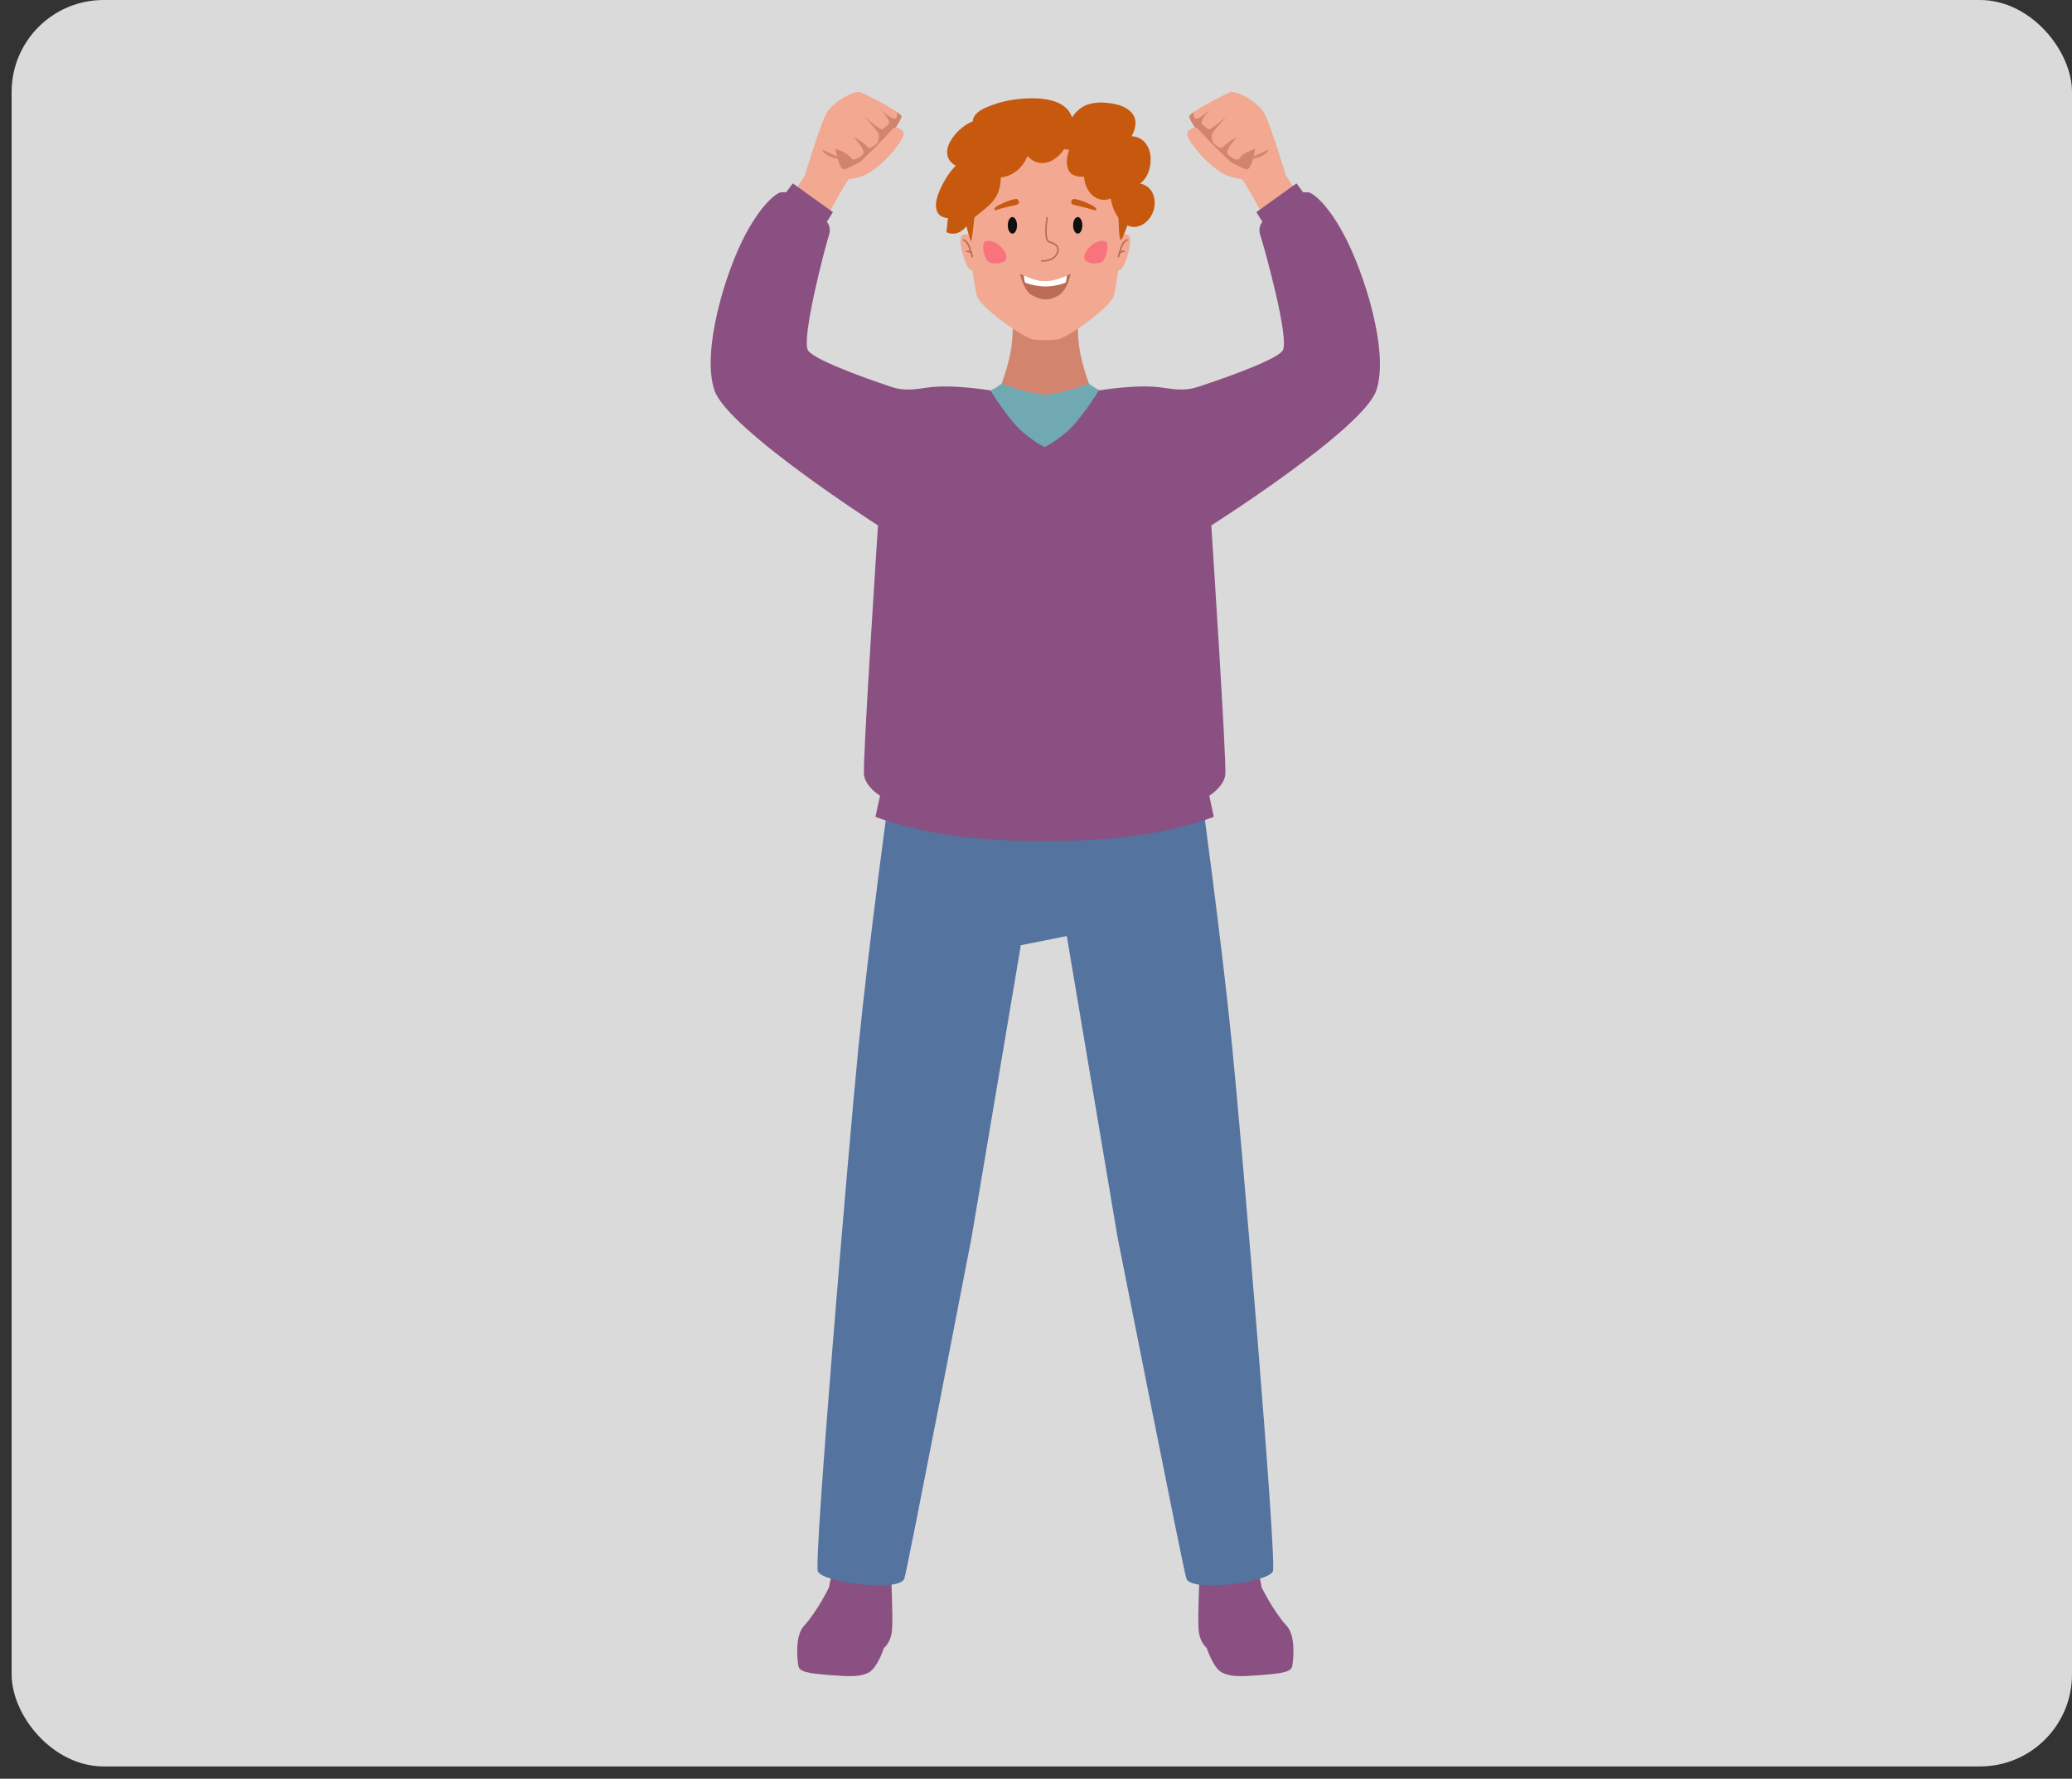 <svg width="127" height="109" viewBox="0 0 127 109" fill="none" xmlns="http://www.w3.org/2000/svg">
<rect x="0" y="0" width="127" height="109" fill="#333333" stroke="none"/>
<rect x="0.712" width="126.288" height="108.247" rx="5.638" fill="#DADADA"/>
<path d="M66.137 21.174C65.984 19.922 66.137 19.556 66.137 19.556H63.453H62.004C62.004 19.556 62.157 19.922 62.004 21.174C61.851 22.426 61.255 23.858 61.255 23.858L64.07 24.55L66.885 23.858C66.885 23.858 66.289 22.426 66.137 21.174Z" fill="#D3846E"/>
<path d="M67.792 24.009C67.207 23.939 66.856 23.552 66.757 23.532C66.658 23.512 66.142 23.751 65.404 23.939C64.676 24.124 64.085 24.206 64.07 24.208C64.055 24.206 63.464 24.124 62.736 23.939C61.998 23.751 61.481 23.512 61.383 23.532C61.284 23.553 60.933 23.939 60.348 24.009C59.763 24.079 60.675 26.315 61.577 27.17C62.461 28.008 64.01 28.598 64.069 28.62V28.621L64.07 28.621L64.071 28.621V28.62C64.13 28.598 65.679 28.008 66.563 27.17C67.464 26.315 68.377 24.079 67.792 24.009Z" fill="#70A9B2"/>
<path d="M64.073 7.696H64.072C57.541 7.767 59.805 18.029 59.905 18.216C60.257 18.872 62.017 20.23 63.148 20.756C63.357 20.854 64.067 20.838 64.072 20.838C64.077 20.838 64.788 20.854 64.996 20.756C66.127 20.23 67.888 18.872 68.239 18.216C68.339 18.029 70.603 7.767 64.073 7.696Z" fill="#F2A891"/>
<path d="M63.901 16.04C63.873 16.04 63.855 16.039 63.851 16.038C63.825 16.037 63.805 16.015 63.807 15.989C63.808 15.963 63.828 15.943 63.856 15.945C63.862 15.945 64.472 15.977 64.712 15.582C64.804 15.43 64.83 15.299 64.789 15.192C64.736 15.056 64.57 14.945 64.295 14.864C63.913 14.751 64.112 13.483 64.135 13.339C64.14 13.313 64.164 13.296 64.189 13.3C64.215 13.305 64.232 13.329 64.227 13.354C64.142 13.867 64.093 14.707 64.321 14.774C64.63 14.866 64.811 14.991 64.876 15.159C64.929 15.294 64.901 15.453 64.792 15.631C64.563 16.008 64.061 16.04 63.901 16.04Z" fill="#BC6B55"/>
<path d="M59.895 16.663C59.895 16.663 59.596 16.632 59.412 16.476C59.134 16.242 58.631 14.533 59.006 14.393C59.349 14.264 59.591 14.521 59.591 14.521L59.895 16.663Z" fill="#F2A891"/>
<path d="M59.596 15.781C59.574 15.781 59.555 15.767 59.55 15.745C59.548 15.739 59.389 15.083 59.249 14.914C59.125 14.762 59.062 14.751 59.061 14.751C59.035 14.751 59.016 14.73 59.016 14.704C59.016 14.678 59.039 14.658 59.065 14.658C59.087 14.658 59.171 14.672 59.321 14.854C59.475 15.04 59.634 15.695 59.641 15.723C59.647 15.748 59.632 15.774 59.606 15.78C59.603 15.781 59.599 15.781 59.596 15.781Z" fill="#BC6B55"/>
<path d="M59.536 15.557C59.521 15.557 59.507 15.55 59.498 15.537C59.445 15.464 59.302 15.446 59.252 15.446C59.225 15.445 59.205 15.424 59.205 15.398C59.206 15.373 59.226 15.352 59.252 15.352H59.253C59.262 15.352 59.482 15.355 59.574 15.482C59.589 15.503 59.584 15.532 59.564 15.547C59.556 15.554 59.546 15.557 59.536 15.557Z" fill="#BC6B55"/>
<path d="M68.253 16.663C68.253 16.663 68.552 16.632 68.737 16.476C69.014 16.242 69.517 14.533 69.142 14.393C68.8 14.264 68.557 14.521 68.557 14.521L68.253 16.663Z" fill="#F2A891"/>
<path d="M68.554 15.781C68.551 15.781 68.547 15.781 68.543 15.78C68.518 15.774 68.503 15.749 68.509 15.723C68.516 15.696 68.675 15.04 68.828 14.854C68.979 14.671 69.063 14.658 69.085 14.658C69.111 14.658 69.132 14.678 69.132 14.704C69.132 14.731 69.111 14.752 69.085 14.752C69.087 14.752 69.024 14.764 68.9 14.914C68.761 15.083 68.601 15.739 68.6 15.746C68.595 15.767 68.576 15.781 68.554 15.781Z" fill="#BC6B55"/>
<path d="M68.614 15.557C68.604 15.557 68.595 15.554 68.586 15.548C68.565 15.533 68.561 15.503 68.576 15.482C68.668 15.356 68.888 15.352 68.897 15.352H68.898C68.923 15.352 68.944 15.373 68.945 15.399C68.945 15.425 68.924 15.446 68.898 15.446C68.848 15.447 68.705 15.464 68.652 15.538C68.643 15.55 68.629 15.557 68.614 15.557Z" fill="#BC6B55"/>
<path d="M62.053 14.318C62.209 14.318 62.336 14.09 62.336 13.809C62.336 13.528 62.209 13.3 62.053 13.3C61.898 13.3 61.771 13.528 61.771 13.809C61.771 14.09 61.898 14.318 62.053 14.318Z" fill="#0F0F0F"/>
<path d="M61.099 12.642C61.357 12.478 62.219 12.11 62.355 12.211C62.496 12.316 62.5 12.508 62.289 12.555C62.078 12.602 61.332 12.764 61.114 12.859C60.962 12.925 60.842 12.806 61.099 12.642Z" fill="#C6590E"/>
<path d="M66.058 14.318C66.214 14.318 66.34 14.09 66.34 13.809C66.34 13.528 66.214 13.3 66.058 13.3C65.902 13.3 65.776 13.528 65.776 13.809C65.776 14.09 65.902 14.318 66.058 14.318Z" fill="#0F0F0F"/>
<path d="M67.023 12.636C66.766 12.472 65.894 12.109 65.757 12.211C65.616 12.316 65.612 12.507 65.823 12.554C66.034 12.601 66.843 12.801 66.998 12.859C67.234 12.946 67.281 12.8 67.023 12.636Z" fill="#C6590E"/>
<path d="M60.439 14.775C60.1 14.841 60.304 15.84 60.596 16.039C60.889 16.238 61.648 16.156 61.696 15.805C61.744 15.454 61.088 14.646 60.439 14.775Z" fill="#F9737D"/>
<path d="M67.707 14.775C68.045 14.841 67.842 15.84 67.549 16.039C67.257 16.238 66.498 16.156 66.45 15.805C66.402 15.454 67.057 14.646 67.707 14.775Z" fill="#F9737D"/>
<path d="M65.628 16.78C65.628 16.78 65.431 17.756 64.919 18.075C64.32 18.448 63.843 18.422 63.227 18.075C62.731 17.795 62.519 16.78 62.519 16.78C62.519 16.78 62.598 16.817 62.755 16.883C62.845 16.92 62.959 16.967 63.099 17.021C63.29 17.094 63.664 17.225 64.056 17.225C64.448 17.225 64.856 17.095 65.047 17.021C65.188 16.966 65.302 16.92 65.392 16.883C65.549 16.817 65.628 16.78 65.628 16.78Z" fill="#BC6B55"/>
<path d="M65.392 16.883C65.379 17.034 65.353 17.273 65.306 17.319C65.274 17.352 64.682 17.556 64.086 17.556C63.482 17.556 62.873 17.352 62.84 17.319C62.793 17.272 62.767 17.034 62.755 16.883C62.845 16.921 62.958 16.968 63.099 17.021C63.289 17.095 63.664 17.226 64.056 17.226C64.448 17.226 64.856 17.095 65.047 17.021C65.188 16.967 65.302 16.921 65.392 16.883Z" fill="white"/>
<path d="M73.528 96.457C73.528 96.457 73.407 98.975 73.462 99.82C73.517 100.665 73.963 100.983 73.963 100.983C73.963 100.983 74.365 102.252 74.939 102.515C75.512 102.778 76.143 102.734 77.278 102.648C78.634 102.544 79.144 102.449 79.209 102.088C79.273 101.727 79.435 100.25 78.869 99.636C78.043 98.741 77.325 97.264 77.325 97.264C77.325 97.264 77.164 95.538 76.086 95.498C74.87 95.452 74.012 96.389 74.012 96.389L73.528 96.457Z" fill="#8A5082"/>
<path d="M54.616 96.457C54.616 96.457 54.736 98.975 54.681 99.82C54.627 100.665 54.18 100.983 54.18 100.983C54.18 100.983 53.778 102.252 53.205 102.515C52.632 102.778 52.001 102.734 50.866 102.648C49.51 102.544 48.999 102.449 48.935 102.088C48.871 101.727 48.709 100.25 49.275 99.636C50.101 98.741 50.819 97.264 50.819 97.264C50.819 97.264 50.979 95.538 52.058 95.498C53.274 95.452 54.132 96.389 54.132 96.389L54.616 96.457Z" fill="#8A5082"/>
<path d="M75.521 64.103C74.897 57.797 73.585 48.245 73.585 48.245L64.073 49.681L54.56 48.245C54.56 48.245 53.249 57.797 52.624 64.103C52 70.409 49.877 95.601 50.127 96.287C50.377 96.974 55.184 97.599 55.434 96.725C55.684 95.851 59.554 75.809 59.554 75.809L62.57 57.922L65.388 57.36L68.497 75.809C68.497 75.809 72.462 95.851 72.712 96.725C72.962 97.599 77.769 96.975 78.019 96.287C78.268 95.601 76.145 70.409 75.521 64.103Z" fill="#54739E"/>
<path d="M81.831 15.402L78.823 10.762C78.823 10.762 77.904 7.732 77.515 6.983C77.125 6.234 75.771 5.513 75.393 5.656C75.101 5.766 73.77 6.445 73.179 6.86C73.005 6.983 72.895 7.083 72.896 7.138C72.903 7.379 73.637 8.386 73.637 8.386L75.025 9.577L75.188 9.787L76.286 11.198C76.286 11.198 77.477 13.159 77.714 13.971C77.951 14.783 77.965 16 77.965 16L81.831 15.402Z" fill="#F2A891"/>
<path d="M73.636 8.386L75.024 9.577L75.187 9.786C75.698 10.069 76.199 10.327 76.379 10.379C76.71 10.473 76.919 9.218 76.941 9.077C76.913 9.198 76.26 9.26 75.954 9.723C75.823 9.922 75.256 9.532 75.223 9.395C75.149 9.084 75.875 8.359 75.875 8.359C75.84 8.436 75.407 8.542 74.938 9.037C74.801 9.182 74.366 8.76 74.366 8.76C74.366 8.76 74.196 8.353 74.315 8.155C74.43 7.965 75.11 7.201 75.157 7.149C75.1 7.199 74.13 8.059 74.025 7.91C73.916 7.757 73.645 7.67 73.644 7.504C73.642 7.273 74.197 6.684 74.197 6.684C74.145 6.73 73.473 7.377 73.265 7.259C73.17 7.206 73.133 7.038 73.177 6.861C73.003 6.984 72.894 7.084 72.895 7.139C72.902 7.379 73.636 8.386 73.636 8.386Z" fill="#D3846E"/>
<path d="M77.75 9.171L76.838 9.587L76.799 9.735C76.799 9.735 77.588 9.607 77.75 9.171Z" fill="#D3846E"/>
<path d="M73.422 7.887C73.313 7.765 72.918 7.817 72.772 8.121C72.626 8.426 73.647 9.55 73.647 9.55C73.647 9.55 74.422 10.397 75.095 10.706C75.768 11.014 76.651 11.034 76.651 11.034C76.651 11.034 74.808 9.442 73.422 7.887Z" fill="#F2A891"/>
<path d="M46.317 15.402L49.325 10.762C49.325 10.762 50.243 7.732 50.633 6.983C51.023 6.234 52.377 5.513 52.755 5.656C53.047 5.766 54.378 6.445 54.969 6.86C55.143 6.983 55.252 7.083 55.252 7.138C55.245 7.379 54.51 8.386 54.51 8.386L53.123 9.577L52.96 9.787L51.862 11.198C51.862 11.198 50.671 13.159 50.434 13.971C50.197 14.783 50.183 16 50.183 16L46.317 15.402Z" fill="#F2A891"/>
<path d="M54.512 8.386L53.125 9.577L52.962 9.786C52.451 10.069 51.949 10.327 51.769 10.379C51.439 10.473 51.23 9.218 51.208 9.077C51.235 9.198 51.888 9.26 52.195 9.723C52.325 9.922 52.892 9.532 52.925 9.395C52.999 9.084 52.274 8.359 52.274 8.359C52.309 8.436 52.742 8.542 53.21 9.037C53.347 9.182 53.783 8.76 53.783 8.76C53.783 8.76 53.953 8.353 53.834 8.155C53.719 7.965 53.039 7.201 52.991 7.149C53.048 7.199 54.018 8.059 54.123 7.91C54.233 7.757 54.503 7.67 54.505 7.504C54.507 7.273 53.951 6.684 53.951 6.684C54.004 6.73 54.675 7.377 54.884 7.259C54.979 7.206 55.015 7.038 54.971 6.861C55.145 6.984 55.255 7.084 55.254 7.139C55.246 7.379 54.512 8.386 54.512 8.386Z" fill="#D3846E"/>
<path d="M50.398 9.171L51.311 9.587L51.349 9.735C51.349 9.735 50.561 9.607 50.398 9.171Z" fill="#D3846E"/>
<path d="M54.725 7.887C54.834 7.765 55.229 7.817 55.376 8.121C55.522 8.426 54.5 9.55 54.5 9.55C54.5 9.55 53.725 10.397 53.051 10.705C52.378 11.014 51.495 11.034 51.495 11.034C51.495 11.034 53.339 9.442 54.725 7.887Z" fill="#F2A891"/>
<path d="M82.361 14.356C81.252 12.295 80.355 11.783 80.183 11.783C80.011 11.783 79.871 11.783 79.871 11.783L79.465 11.237L77.006 13.001L77.381 13.594C77.381 13.594 77.069 13.89 77.256 14.437C77.443 14.983 79.082 20.836 78.614 21.492C78.146 22.148 74.181 23.459 73.432 23.708C72.683 23.958 72.044 23.877 71.247 23.755C69.718 23.521 67.353 23.927 67.353 23.927C67.353 23.927 66.206 25.8 65.316 26.526C64.443 27.238 64.044 27.386 64.03 27.392C64.015 27.386 63.617 27.238 62.743 26.526C61.854 25.8 60.706 23.927 60.706 23.927C60.706 23.927 58.341 23.521 56.812 23.755C56.015 23.877 55.376 23.958 54.627 23.708C53.877 23.458 50.007 22.147 49.538 21.492C49.07 20.837 50.615 14.983 50.803 14.437C50.99 13.89 50.678 13.594 50.678 13.594L51.052 13.001L48.593 11.237L48.187 11.783C48.187 11.783 48.047 11.783 47.875 11.783C47.703 11.783 46.806 12.295 45.698 14.356C44.457 16.663 42.982 21.554 43.794 23.927C44.606 26.3 53.815 32.199 53.815 32.199C53.815 32.199 52.863 46.73 52.956 47.479C53.05 48.229 53.94 48.759 53.94 48.759L53.659 50.055C53.659 50.055 55.532 50.804 58.529 51.226C61.507 51.645 66.551 51.645 69.53 51.226C72.527 50.804 74.4 50.055 74.4 50.055L74.119 48.759C74.119 48.759 75.008 48.229 75.102 47.479C75.196 46.73 74.244 32.199 74.244 32.199C74.244 32.199 83.547 26.3 84.358 23.927C85.169 21.554 83.602 16.663 82.361 14.356Z" fill="#8A5082"/>
<path d="M70.669 11.884C70.515 11.508 70.204 11.313 69.871 11.245C70.298 10.963 70.529 10.365 70.529 9.768C70.529 8.936 70.029 8.361 69.356 8.352C69.576 7.948 69.727 7.437 69.447 7.019C69.16 6.592 68.656 6.438 68.219 6.355C67.703 6.258 67.132 6.241 66.627 6.419C66.251 6.553 65.952 6.844 65.705 7.19C65.316 6.004 63.641 5.982 62.762 6.039C62.074 6.083 61.379 6.219 60.724 6.472C60.37 6.608 59.813 6.82 59.654 7.266C59.634 7.322 59.627 7.379 59.628 7.436C59.079 7.65 58.555 8.118 58.237 8.681C58.098 8.928 58.019 9.222 58.072 9.517C58.126 9.818 58.351 10.023 58.576 10.16C58.11 10.628 57.72 11.301 57.488 11.952C57.378 12.26 57.31 12.618 57.427 12.936C57.539 13.244 57.845 13.342 58.111 13.372C58.05 13.628 58.073 13.888 58.015 14.149C58.004 14.195 58.028 14.244 58.067 14.258C58.456 14.386 58.786 14.312 59.099 14.012C59.253 13.865 59.385 13.685 59.529 13.525C59.699 13.337 59.896 13.184 60.088 13.03C60.413 12.77 60.747 12.517 60.993 12.151C61.24 11.785 61.33 11.334 61.344 10.876C62.079 10.777 62.654 10.343 62.978 9.558C63.335 9.97 63.814 10.083 64.301 9.914C64.559 9.824 64.788 9.648 64.99 9.444C65.071 9.362 65.189 9.12 65.298 9.143C65.377 9.159 65.454 9.176 65.533 9.188C65.404 9.56 65.326 9.972 65.466 10.354C65.627 10.79 66.086 10.851 66.445 10.821C66.51 11.808 67.268 12.495 68.08 12.166C68.185 12.841 68.519 13.495 69.06 13.793C69.583 14.082 70.195 13.799 70.527 13.277C70.787 12.87 70.861 12.351 70.669 11.884Z" fill="#C6590E"/>
<path d="M59.061 13.122C59.061 13.122 59.462 14.899 59.532 14.761C59.602 14.623 59.778 12.747 59.778 12.747L59.061 13.122Z" fill="#C6590E"/>
<path d="M68.55 13.044C68.55 13.044 68.564 14.711 68.698 14.704C68.831 14.698 69.362 13.044 69.362 13.044H68.55Z" fill="#C6590E"/>
</svg>
